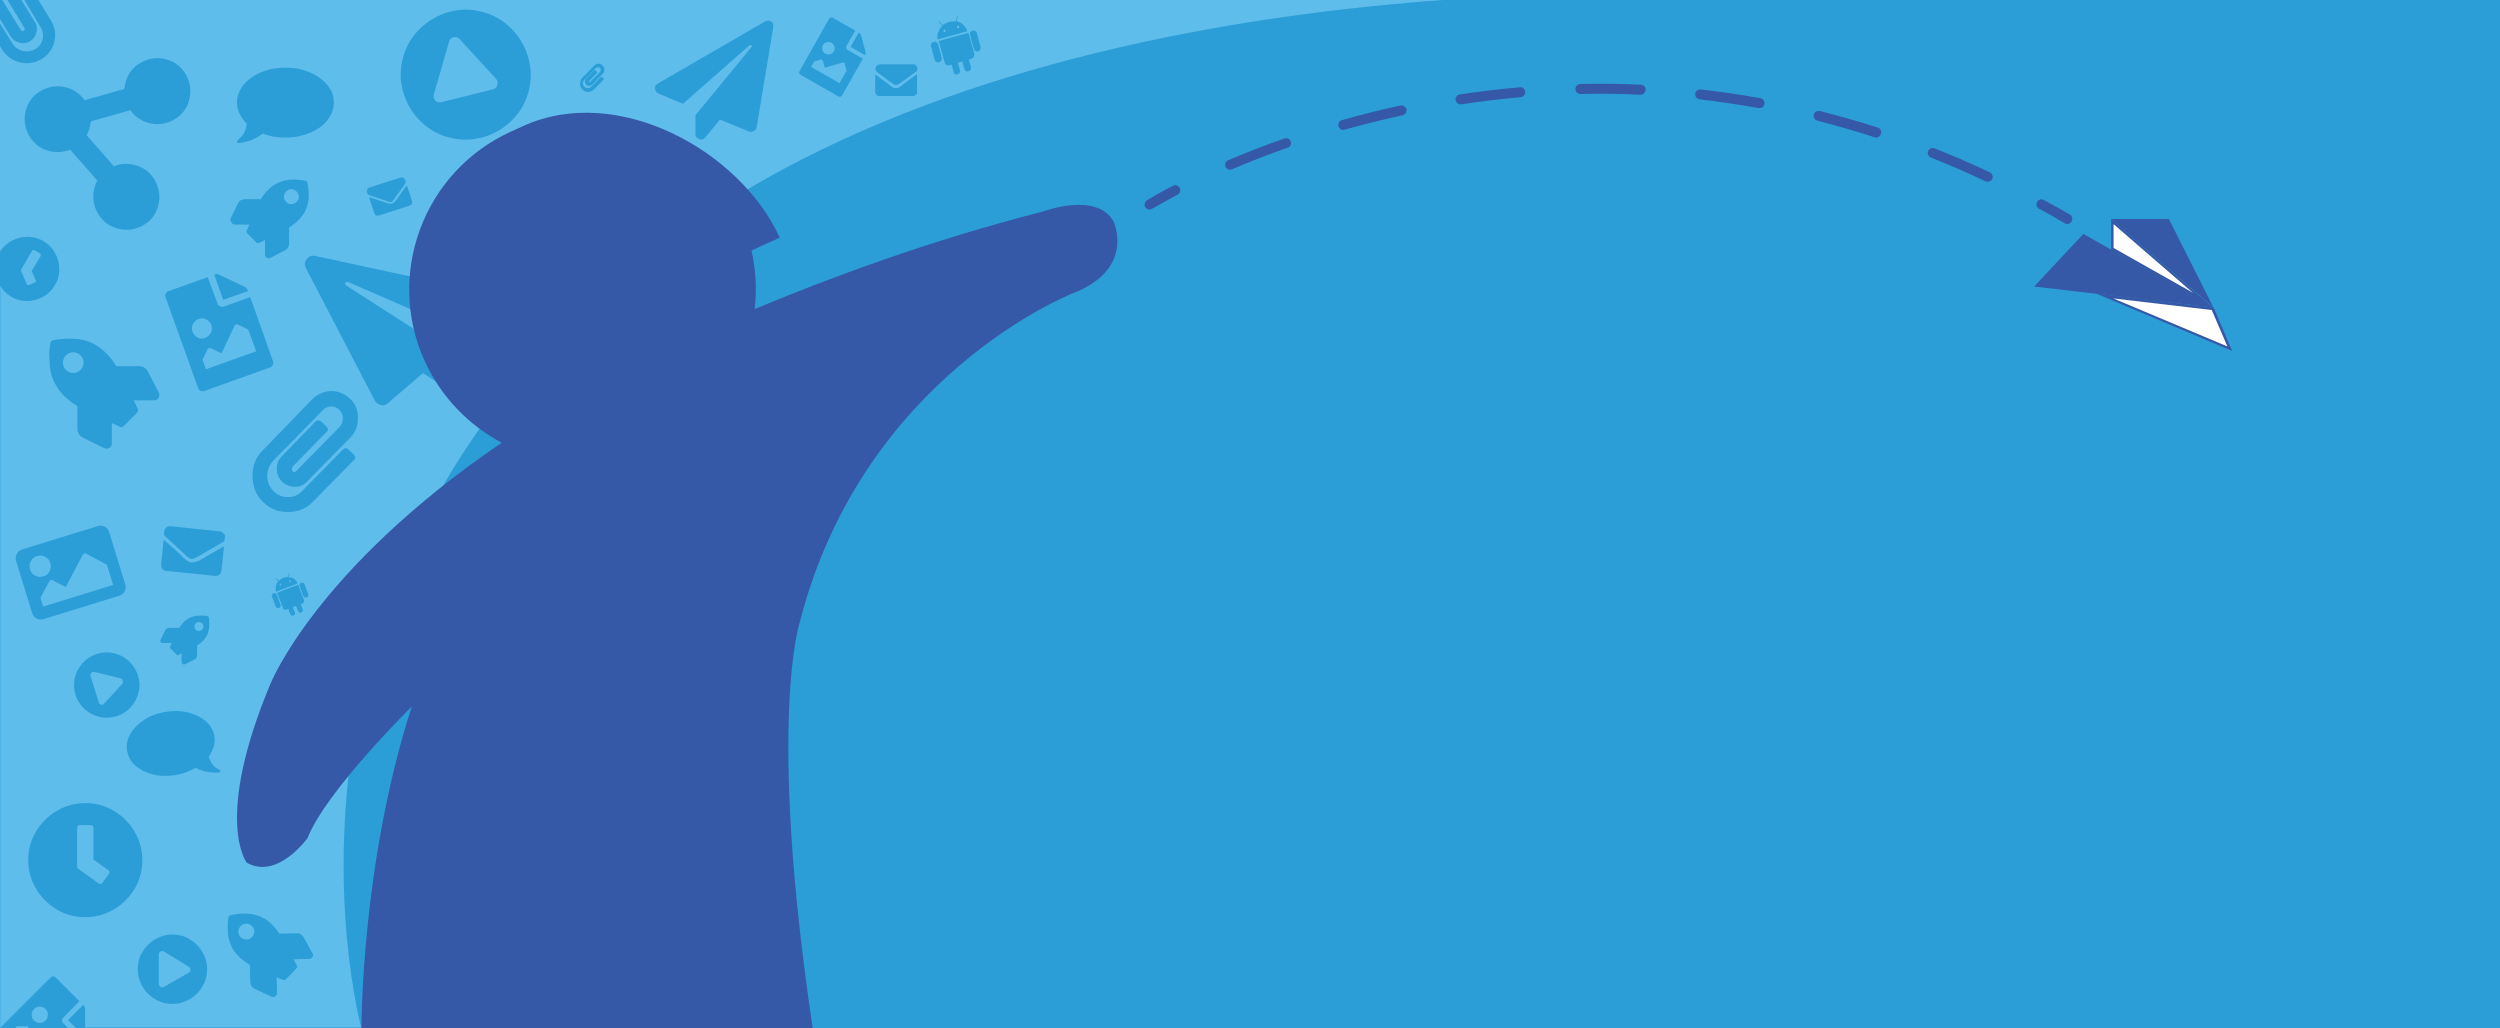 <?xml version="1.0" encoding="utf-8"?>
<!-- Generator: Adobe Illustrator 22.1.0, SVG Export Plug-In . SVG Version: 6.00 Build 0)  -->
<svg version="1.1" id="Layer_1" xmlns="http://www.w3.org/2000/svg" xmlns:xlink="http://www.w3.org/1999/xlink" x="0px" y="0px"
	 viewBox="0 0 1744.2 717.2" style="enable-background:new 0 0 1744.2 717.2;" xml:space="preserve">
<style type="text/css">
	.st0{fill:#2B9ED8;}
	.st1{fill:#5FBDEB;}
	.st2{fill:#3558A7;}
	.st3{fill:#FFFFFF;}
</style>
<rect class="st0" width="1744.2" height="717.2"/>
<g>
	<path class="st1" d="M51.2,260.2c2.1,0,3.6-0.7,5-2.1c1.4-1.4,2.1-3.1,2.1-5.2s-0.7-3.6-2.1-5c-1.4-1.4-3.1-2.1-5.2-2.1
		s-3.6,0.7-5,2.1c-1.4,1.4-2.1,3.1-2.1,5.2c0,2.1,0.7,3.6,2.1,5C47.4,259.6,49.1,260.2,51.2,260.2z"/>
	<path class="st1" d="M84.3,473.3l-18.5-4.5c-0.9-0.2-1.6,0-2.1,0.7s-0.7,1.4-0.5,2.2l5.7,18.3c0.2,0.9,0.9,1.4,1.6,1.6
		c0.9,0.2,1.6,0,2.1-0.7l12.6-13.7c0.5-0.7,0.7-1.4,0.5-2.2C85.5,474.1,85,473.4,84.3,473.3z"/>
	<path class="st1" d="M137.9,235.5c1.7,0.9,3.5,0.9,5.2,0.3c1.7-0.7,3.1-1.9,4-3.6c0.9-1.7,1-3.5,0.3-5.4c-0.7-1.9-1.9-3.1-3.6-4
		c-1.7-0.9-3.5-0.9-5.2-0.3c-1.9,0.7-3.1,1.9-4,3.6c-0.9,1.7-0.9,3.5-0.2,5.4C135,233.3,136.2,234.6,137.9,235.5z"/>
	<path class="st1" d="M34.6,405.2l-6.4,11.9l1.9,6.1l48.8-15.1L74.6,394l-14.7-7.8c-0.3-0.2-0.7-0.2-1.2,0c-0.3,0.2-0.7,0.3-0.9,0.7
		l-11.9,22.7l-9.3-4.8c-0.3-0.2-0.7-0.2-1.2,0C35,404.7,34.8,404.9,34.6,405.2z"/>
	<path class="st1" d="M667.9,19.7c0.2,0.2,0.5,0.2,0.7,0c0.2-0.2,0.3-0.2,0.5-0.3c0.2-0.2,0.2-0.3,0.2-0.7c0-0.3-0.2-0.3-0.3-0.5
		c-0.2-0.2-0.5-0.2-0.7-0.2c-0.2,0-0.3,0.2-0.5,0.5c-0.2,0.3-0.2,0.5-0.2,0.7S667.6,19.6,667.9,19.7z"/>
	<path class="st1" d="M320.6,27.2c-1.2-1.2-2.6-1.6-4.2-1.2s-2.8,1.4-3.1,3.1l-10.6,36.7c-0.5,1.6-0.2,3.1,1,4.3
		c1.2,1.2,2.6,1.6,4.2,1.2l36-9c1.6-0.3,2.8-1.4,3.1-3.1c0.5-1.6,0.2-3.1-1-4.3L320.6,27.2z"/>
	<path class="st1" d="M138.8,440.2c0.9,0,1.7-0.3,2.2-0.9c0.7-0.7,0.9-1.4,0.9-2.2s-0.3-1.7-0.9-2.2c-0.7-0.7-1.4-0.9-2.2-0.9
		c-0.9,0-1.7,0.3-2.2,0.9c-0.7,0.7-0.9,1.4-0.9,2.2s0.3,1.7,0.9,2.2C137.2,439.9,137.9,440.2,138.8,440.2z"/>
	<path class="st1" d="M65.2,599.7v-22.1c0-0.5-0.2-1-0.5-1.4c-0.3-0.3-0.9-0.5-1.4-0.5h-7.6c-0.5,0-1,0.2-1.4,0.5
		c-0.3,0.3-0.5,0.9-0.5,1.4v27c0,0.7,0.3,1.2,0.9,1.6l14.2,10.2c0.3,0.3,0.9,0.3,1.4,0.3c0.5-0.2,1-0.3,1.2-0.9l4.5-6.1
		c0.3-0.3,0.5-0.9,0.3-1.4c0-0.5-0.3-1-0.7-1.2L65.2,599.7z"/>
	<path class="st1" d="M30.3,402.1c1.9-0.5,3.5-1.7,4.3-3.6c0.9-1.9,1.2-3.6,0.5-5.7c-0.5-1.9-1.7-3.5-3.6-4.3
		c-1.9-1-3.6-1.2-5.7-0.5c-1.9,0.5-3.5,1.7-4.3,3.6c-1,1.9-1.2,3.6-0.5,5.7c0.5,1.9,1.7,3.5,3.6,4.3
		C26.5,402.5,28.4,402.7,30.3,402.1z"/>
	<path class="st1" d="M202.1,405.9c0.2,0,0.3,0,0.5,0c0.2,0,0.3-0.2,0.3-0.3c0-0.2,0-0.3,0-0.5c0-0.2-0.2-0.3-0.3-0.3
		c-0.2-0.2-0.3-0.2-0.5,0c-0.2,0-0.3,0.2-0.3,0.3s-0.2,0.3,0,0.5C201.9,405.8,201.9,405.9,202.1,405.9z"/>
	<path class="st1" d="M131.7,674.5l-17.3-10.6c-0.9-0.5-1.6-0.5-2.4,0c-0.9,0.5-1.2,1.2-1.2,2.1v20.4c0,0.9,0.3,1.6,1.2,2.1
		c0.9,0.5,1.6,0.5,2.4,0l17.3-9.9c0.9-0.5,1.2-1.2,1.2-2.1C132.7,675.5,132.4,674.8,131.7,674.5z"/>
	<path class="st1" d="M171.7,644.4c-1.6,0-2.8,0.7-3.8,1.7s-1.6,2.4-1.6,4s0.7,2.8,1.7,3.8c1,1,2.4,1.6,4,1.6c1.6,0,2.8-0.7,3.8-1.7
		c1-1,1.6-2.4,1.6-4c0-1.6-0.7-2.8-1.7-3.8S173.2,644.4,171.7,644.4z"/>
	<path class="st1" d="M195.9,407.3c-0.2-0.2-0.3-0.2-0.5,0c-0.2,0.2-0.3,0.2-0.3,0.3c0,0.2,0,0.3,0,0.5c0,0.2,0.2,0.3,0.3,0.3
		s0.3,0,0.5,0s0.3-0.2,0.3-0.3s0-0.3,0-0.5C196.2,407.5,196,407.5,195.9,407.3z"/>
	<path class="st1" d="M589,43.8c-0.3-0.2-0.5-0.2-0.9-0.2l-12.6,3.6l-1.4-4.8c-0.2-0.3-0.3-0.5-0.5-0.7s-0.5-0.2-0.7-0.2l-4.8,1.4
		l-2.2,3.8L585.7,58l5-8.7l-1.4-4.8C589.4,44.1,589.2,44,589,43.8z"/>
	<path class="st1" d="M18.5,716h-6.6l-1.2,1.2h9.2c0-0.3-0.2-0.7-0.3-0.9C19.2,716,18.9,716,18.5,716z"/>
	<path class="st1" d="M15.4,21.5c0.5,0.2,0.9,0.2,1.2-0.2c0.3-0.2,0.5-0.5,0.7-0.9c0.2-0.3,0-0.7-0.3-1L5.2,0H1.6l12.8,20.8
		C14.7,21.1,15.1,21.3,15.4,21.5z"/>
	<path class="st1" d="M203.3,142.4c1.4,0,2.6-0.5,3.6-1.6c1-1,1.6-2.2,1.6-3.6s-0.5-2.6-1.6-3.6c-1-1-2.2-1.6-3.6-1.6
		c-1.4,0-2.6,0.5-3.6,1.6c-1,1-1.6,2.2-1.6,3.6s0.5,2.6,1.6,3.6C200.7,141.9,201.9,142.4,203.3,142.4z"/>
	<path class="st1" d="M31.8,712c1-1,1.6-2.4,1.6-4c0-1.6-0.5-2.9-1.6-4c-1-1-2.4-1.7-4-1.7s-2.9,0.5-4,1.7c-1,1-1.7,2.4-1.7,4
		c0,1.6,0.5,2.8,1.6,4c1,1,2.4,1.6,4,1.7C29.4,713.6,30.6,713.1,31.8,712z"/>
	<path class="st1" d="M15.7,35.5c3.1,0.7,6.1,0.3,8.8-1.2c2.8-1.6,4.5-4,5.2-6.9c0.7-2.9,0.3-5.9-1.4-8.5L17,0h-2.1l9.3,15.1
		c1.6,2.2,1.9,4.8,1.2,7.6c-0.7,2.8-2.2,4.7-4.5,6.1c-2.4,1.4-4.8,1.7-7.4,1c-2.6-0.7-4.7-2.2-6.1-4.5L0,13.3v3.1l8.5,13.7
		C10.2,32.9,12.6,34.6,15.7,35.5z"/>
	<path class="st1" d="M26.8,0l8.8,14.4c1.9,3.1,2.9,6.4,2.9,9.9s-0.9,6.9-2.6,9.9c-1.7,3.1-4.2,5.5-7.3,7.3
		c-2.9,1.7-6.4,2.6-9.9,2.6c-3.6,0-6.9-0.9-10-2.6s-5.5-4.2-7.4-7.1L0,32.2v143.3c2.1-3.1,4.7-5.7,8-7.4c3.5-1.9,7.3-2.9,11.2-2.9
		s7.8,1,11.2,3.1c3.5,2.1,6.2,4.8,8.1,8.3s2.9,7.3,2.9,11.2c0,4-1,7.8-3.1,11.2c-2.1,3.5-4.8,6.2-8.3,8.1c-3.5,1.9-7.3,2.9-11.2,2.9
		s-7.8-1-11.2-3.1c-3.1-1.9-5.5-4.3-7.4-7.3v517.5l0,0l35-35c0.5-0.5,1.2-0.9,1.9-0.9c0.7,0,1.4,0.3,1.9,0.9l16.4,16.4L44.1,710
		c-0.5,0.5-0.9,1.2-0.9,1.9s0.3,1.4,0.9,1.9l3.3,3.3h5.4l-5.4-5.4L58,701.1l0.5,0.5c0.5,0.5,0.9,1.2,0.9,1.9v13.3h192.6
		c0,0-104.2-383.6,294.7-598.9c145-77.7,320.1-107.8,461.3-118H26.8z M256.3,132c0.3-0.7,0.9-1,1.6-1.2l21.5-6.9
		c0.7-0.2,1.4-0.2,2.1,0.2c0.7,0.3,1,0.9,1.2,1.6l0.3,1c0.2,0.3,0,0.9-0.2,1.2l-0.2,0.3c-1,1.7-3.3,4.7-6.7,9.3l-0.3,0.5
		c-0.5,0.7-0.9,1.4-1.2,1.7c-0.5,0.7-1,1-1.4,1.2c-0.5,0.2-1,0.2-1.9-0.2c-0.5,0-1-0.3-1.9-0.7l-0.7-0.2c-5.2-1.7-8.8-2.9-10.7-3.6
		l-0.5-0.2c-0.3-0.2-0.7-0.3-0.9-0.9l-0.3-1C255.9,133.2,255.9,132.5,256.3,132z M283.4,129.8c0-0.2,0.2-0.2,0.3-0.2
		s0.2,0.2,0.3,0.2l3.5,10.6c0.2,0.7,0.2,1.4-0.2,1.9c-0.3,0.7-0.9,1-1.6,1.2l-21.5,6.9c-0.7,0.2-1.4,0.2-1.9-0.2
		c-0.7-0.3-1-0.9-1.2-1.6l-3.5-10.6c0-0.2,0-0.2,0.2-0.3c0.2-0.2,0.2-0.2,0.3,0c1.4,0.5,4.7,1.6,9.9,3.3l0.7,0.3
		c1,0.3,1.9,0.5,2.4,0.7c1,0.2,1.7,0.2,2.4,0c0.7-0.2,1.4-0.7,2.1-1.4c0.3-0.5,0.9-1,1.6-1.9l0.3-0.5
		C280.5,133.9,282.4,131.2,283.4,129.8z M167.2,79.4c-1.2-2.4-1.9-5.2-1.9-7.8c0-4.5,1.6-8.5,4.5-12.3c3.1-3.6,7.1-6.7,12.3-8.8
		c5.2-2.2,10.7-3.3,17-3.3s11.8,1,17,3.3c5.2,2.2,9.3,5.2,12.3,8.8c3.1,3.6,4.5,7.8,4.5,12.3c0,4.5-1.6,8.5-4.5,12.3
		c-2.9,3.8-7.1,6.7-12.3,8.8C210.8,95,205,96,199,96c-5.5,0-10.7-0.9-15.7-2.8c-4.8,3.8-10.4,5.9-16.6,6.6c-0.3,0-0.7,0-0.9-0.2
		s-0.5-0.3-0.5-0.7s0.2-0.7,0.7-1.2l0.9-0.9c1.4-1.2,2.4-2.4,3.1-3.5c1-1.7,1.7-4.2,2.2-6.9C170.1,84.3,168.4,81.8,167.2,79.4z
		 M160.9,152.4l5.2-10.6c0.3-0.9,1-1.6,1.9-2.1c0.9-0.5,1.7-0.7,2.8-0.7h11.1c2.8-4.3,5.7-7.6,9-9.7c4-2.6,8.5-4,13.5-4
		c1.9,0,3.3,0,4.2,0.2c1.6,0,3.1,0.3,4.7,0.7c0.7,0.2,1.2,0.5,1.2,1.2c0.3,1.6,0.5,3.1,0.7,4.7c0,1,0.2,2.4,0.2,4.2
		c0,5.2-1.4,9.5-4,13.5c-2.2,3.3-5.4,6.2-9.7,9v11.1c0,1-0.2,1.9-0.7,2.8c-0.5,0.9-1.2,1.4-2.1,1.9l-10.4,5.4
		c-0.9,0.3-1.7,0.3-2.4-0.2c-0.9-0.5-1.2-1.2-1.2-2.1v-10.2c-1.7,0.9-3.1,1.4-4,1.9c-0.3,0.2-0.7,0.2-1,0.2c-0.3,0-0.7-0.2-0.9-0.3
		l-6.7-6.7c-0.2-0.2-0.3-0.5-0.3-0.9c0-0.3,0-0.7,0.2-1c0.5-1.2,1.2-2.4,1.9-4h-10.2c-0.9,0-1.6-0.3-2.1-1.2
		C160.6,154.2,160.6,153.3,160.9,152.4z M150.2,191.4c0.9-0.3,1.7-0.3,2.6,0.2l18.2,8.7c0.9,0.3,1.4,1,1.7,1.9l0.3,0.9l-17.3,6.1
		l-6.2-17.5L150.2,191.4z M151.8,211.8c0.3,0.9,0.9,1.6,1.7,1.9c0.9,0.3,1.7,0.5,2.6,0.2l18.5-6.6l15.9,44.8
		c0.3,0.9,0.3,1.7-0.2,2.6c-0.3,0.9-1,1.4-1.9,1.7l-45.9,16.4c-0.9,0.3-1.7,0.3-2.6-0.2c-0.9-0.3-1.4-1-1.7-1.9l-22.7-63.3
		c-0.3-0.9-0.3-1.7,0.2-2.6c0.3-0.9,1-1.4,1.9-1.7l27.3-9.7L151.8,211.8z M33.7,105.2c-6.1-1.7-10.7-5.5-13.7-11.1
		c-2.9-5.5-3.6-11.4-1.9-17.5S23.7,65.9,29.2,63c5.5-2.9,11.4-3.6,17.5-1.9c5.2,1.6,9.3,4.5,12.3,8.8l27.7-7.8c0.2-1.6,0.5-3.3,1-5
		c1.7-6.1,5.5-10.7,11.1-13.7c5.5-2.9,11.4-3.6,17.5-1.9c6.1,1.7,10.7,5.5,13.7,11.1c2.9,5.5,3.6,11.4,1.9,17.5
		c-1.7,6.1-5.5,10.7-11.1,13.7c-5.5,2.9-11.4,3.6-17.5,1.9c-5.2-1.6-9.3-4.5-12.3-8.8l-27.7,7.8c-0.3,3.5-1.2,6.6-2.8,9.7l19,21.6
		c4.8-2.1,10-2.2,15.2-0.7c6.1,1.7,10.7,5.5,13.7,11.1c2.9,5.5,3.6,11.4,1.9,17.5c-1.7,6.1-5.5,10.7-11.1,13.7
		c-5.5,2.9-11.4,3.5-17.6,1.7c-6.1-1.7-10.7-5.5-13.7-11.1s-3.6-11.4-1.9-17.5c0.5-1.7,1-3.3,1.9-4.7l-19-21.6
		C44,106.4,38.9,106.6,33.7,105.2z M124.4,457c-0.2,0.2-0.3,0.2-0.7,0c-0.2,0-0.5-0.2-0.5-0.3l-4.3-4.3c-0.2-0.2-0.2-0.3-0.3-0.5
		c0-0.2,0-0.5,0-0.7c0.3-0.7,0.7-1.6,1.2-2.6h-6.4c-0.5,0-1-0.2-1.4-0.7c-0.3-0.5-0.3-1,0-1.6l3.3-6.6c0.3-0.5,0.7-1,1.2-1.2
		c0.5-0.3,1-0.5,1.7-0.5h6.9c1.7-2.8,3.6-4.8,5.7-6.1c2.4-1.7,5.4-2.4,8.5-2.4c1.2,0,2.1,0,2.6,0c1,0,1.9,0.2,2.9,0.3
		c0.5,0.2,0.7,0.3,0.9,0.9c0.2,1,0.3,1.9,0.3,2.9c0,0.7,0,1.6,0,2.6c0,3.3-0.9,6.1-2.4,8.5c-1.4,2.1-3.5,4-6.1,5.7v6.9
		c0,0.7-0.2,1.2-0.5,1.7c-0.3,0.5-0.7,0.9-1.4,1.2l-6.6,3.3c-0.5,0.2-1,0.2-1.6-0.2c-0.5-0.3-0.7-0.7-0.7-1.4v-6.4
		C126,456.3,125.1,456.8,124.4,457z M34.4,245.7c0.2-2.2,0.3-4.3,0.9-6.6c0.2-1,0.9-1.6,1.7-1.7c2.2-0.5,4.3-0.9,6.6-0.9
		c1.4-0.2,3.3-0.2,5.9-0.2c7.3,0,13.5,1.7,19,5.5c4.7,3.1,8.8,7.6,12.8,13.7h15.6c1.4,0,2.8,0.3,3.8,1c1.2,0.7,2.1,1.7,2.6,2.9
		l7.6,14.7c0.5,1.2,0.3,2.4-0.3,3.5c-0.7,1.2-1.7,1.7-2.9,1.7H93.3c1,2.4,2.1,4.3,2.8,5.7c0.2,0.3,0.2,0.9,0.2,1.4
		c-0.2,0.5-0.3,1-0.5,1.2l-9.5,9.7c-0.3,0.3-0.7,0.5-1.2,0.7s-1,0-1.4-0.2c-1.6-0.9-3.5-1.7-5.7-2.6v14.4c0,1.4-0.5,2.2-1.7,2.9
		c-1.2,0.7-2.2,0.7-3.5,0.2l-14.9-7.3c-1.2-0.5-2.1-1.4-2.9-2.6c-0.7-1.2-1-2.4-1-3.8v-15.6c-6.1-3.8-10.7-8.1-13.7-12.6
		c-3.8-5.5-5.7-11.8-5.7-19C34.3,249,34.3,247.1,34.4,245.7z M96.7,482.9c-0.9,4-2.8,7.4-5.4,10.4c-2.6,2.9-6.1,5.2-10,6.4
		c-4,1.2-7.8,1.4-11.8,0.5c-4-0.9-7.4-2.8-10.4-5.4c-2.9-2.6-5.2-6.1-6.4-10s-1.4-7.8-0.5-11.8s2.8-7.4,5.4-10.4
		c2.8-2.9,6.1-5.2,10-6.4c4-1.2,7.8-1.4,11.8-0.5c4,0.9,7.4,2.8,10.4,5.4c2.9,2.8,5.2,6.1,6.4,10C97.4,475.2,97.8,479.1,96.7,482.9z
		 M11.8,386.4c0.9-1.6,2.1-2.6,3.8-3.1L68.3,367c1.7-0.5,3.3-0.3,4.8,0.5c1.6,0.9,2.6,2.1,3.1,3.8l11.2,36.5
		c0.5,1.7,0.3,3.3-0.5,4.8s-2.1,2.6-3.8,3.1l-52.8,16.3c-1.7,0.5-3.3,0.3-4.8-0.5c-1.6-0.9-2.6-2.1-3.1-3.8l-11.2-36.5
		C10.7,389.5,10.9,387.9,11.8,386.4z M79.4,634.5c-6.1,3.6-12.8,5.4-19.9,5.4s-13.8-1.7-19.9-5.4c-6.1-3.6-10.9-8.5-14.5-14.5
		c-3.6-6.1-5.4-12.8-5.4-19.9s1.7-13.8,5.4-19.9c3.6-6.1,8.5-10.9,14.5-14.5c6.1-3.6,12.8-5.4,19.9-5.4s13.8,1.7,19.9,5.4
		c6.1,3.6,10.9,8.5,14.5,14.5c3.6,6.1,5.4,12.8,5.4,19.9S97.6,613.9,94,620C90.3,626,85.5,630.9,79.4,634.5z M141.2,688.3
		c-2.2,3.8-5.2,6.7-8.8,8.8c-3.6,2.1-7.8,3.3-12.1,3.3c-4.3,0-8.5-1-12.1-3.3c-3.8-2.2-6.7-5.2-8.8-8.8c-2.2-3.8-3.3-7.8-3.3-12.1
		c0-4.3,1-8.5,3.3-12.1c2.2-3.6,5.2-6.7,8.8-8.8c3.8-2.2,7.8-3.3,12.1-3.3c4.3,0,8.5,1,12.1,3.3c3.6,2.2,6.7,5.2,8.8,8.8
		c2.2,3.8,3.3,7.8,3.3,12.1C144.5,680.5,143.4,684.7,141.2,688.3z M153.3,538.7c-0.2,0.2-0.5,0.3-0.7,0.3
		c-5.9,0.3-11.1-0.7-16.1-3.3c-4.2,2.4-8.8,4.2-13.7,5c-5.5,0.9-10.7,0.9-15.7-0.3c-5-1.2-9.2-3.3-12.5-6.1
		c-3.3-2.8-5.2-6.4-5.9-10.4c-0.7-4,0-8,2.2-11.8c2.2-3.8,5.4-7.1,9.7-9.9c4.3-2.8,9.2-4.7,14.7-5.5c5.5-0.9,10.7-0.9,15.7,0.3
		c5,1.2,9.2,3.3,12.5,6.1c3.3,2.9,5.4,6.4,6.1,10.4c0.3,2.4,0.3,4.8-0.5,7.4c-0.7,2.4-1.9,4.8-3.5,7.1c0.9,2.4,1.9,4.5,3.1,5.9
		c0.7,0.9,1.7,1.7,3.3,2.6l1,0.5c0.5,0.3,0.9,0.7,0.9,1C153.7,538.1,153.5,538.5,153.3,538.7z M154.5,398.3c-0.2,1-0.5,1.9-1.4,2.6
		c-0.9,0.7-1.9,1-2.9,0.9l-34.3-3.5c-1-0.2-1.9-0.5-2.6-1.4c-0.7-0.9-1-1.9-0.9-2.9l1.7-16.8c0-0.2,0.2-0.3,0.3-0.3s0.3,0,0.5,0.2
		c1.7,1.6,5.5,5,11.8,10.6l0.7,0.9c1.2,1,2.2,1.9,2.9,2.4c1.2,0.9,2.4,1.4,3.5,1.4c1,0,2.4-0.2,3.8-0.7c0.9-0.3,1.9-1,3.3-1.7
		l0.9-0.5c6.9-4,11.4-6.6,13.7-8c0.2-0.2,0.3-0.2,0.5,0c0.2,0.2,0.2,0.3,0.2,0.5L154.5,398.3z M156.9,374.8l-0.2,1.6
		c0,0.7-0.3,1.2-0.9,1.6l-0.5,0.3c-2.6,1.6-7.6,4.5-15.1,8.8l-0.9,0.5c-1.2,0.7-2.1,1.2-2.8,1.6c-1,0.5-2.1,0.9-2.8,0.7
		c-0.7,0-1.6-0.5-2.6-1.2c-0.5-0.3-1.4-1-2.4-2.1l-0.7-0.7c-6.2-5.7-10.4-9.5-12.6-11.6l-0.5-0.5c-0.5-0.5-0.7-1-0.5-1.6l0.2-1.6
		c0.2-1,0.5-1.9,1.4-2.6c0.9-0.7,1.9-1,2.9-0.9l34.3,3.6c1,0.2,1.9,0.5,2.6,1.4C156.8,372.7,157.1,373.6,156.9,374.8z M218,667.6
		c-0.5,0.9-1.2,1.4-2.2,1.4l-10.9,0.3c0.9,1.9,1.6,3.3,2.2,4.3c0.2,0.3,0.2,0.7,0.2,1c0,0.3-0.2,0.7-0.5,1l-7.3,7.6
		c-0.2,0.2-0.5,0.3-1,0.5c-0.3,0.2-0.9,0-1,0c-1.2-0.5-2.8-1.2-4.5-1.9l0.3,10.9c0,1-0.3,1.7-1.2,2.4c-0.9,0.5-1.7,0.7-2.8,0.2
		l-11.6-5.4c-0.9-0.5-1.7-1-2.2-1.9c-0.5-0.9-0.9-1.9-0.9-2.9l-0.3-11.9c-4.8-2.9-8.3-6.1-10.7-9.3c-2.9-4.2-4.5-9-4.7-14.5
		c0-2.1,0-3.5,0-4.5c0-1.7,0.2-3.5,0.5-5c0.2-0.7,0.5-1.2,1.4-1.4c1.7-0.3,3.3-0.7,5-0.9c1-0.2,2.6-0.2,4.5-0.2
		c5.5-0.2,10.4,1.2,14.7,3.8c3.6,2.2,6.9,5.7,10,10.2l11.9-0.3c1,0,2.1,0.2,2.9,0.7c0.9,0.5,1.6,1.2,2.1,2.2l6.1,11.1
		C218.7,665.8,218.5,666.7,218,667.6z M205.4,404c1,0.9,1.9,1.7,2.2,3.1l-14.9,5.7c-0.5-1.2-0.5-2.4-0.3-3.8
		c0.3-1.4,0.9-2.4,1.9-3.5l-1.9-1.7c-0.2-0.2-0.2-0.2,0-0.3c0.2-0.2,0.2-0.2,0.3,0l2.1,1.6c0.9-0.9,1.9-1.6,2.9-1.9
		c1.2-0.5,2.2-0.7,3.5-0.5l0.3-2.6c0-0.2,0-0.2,0.2-0.2s0.2,0.2,0.2,0.3l-0.3,2.6C203,402.8,204.4,403.2,205.4,404z M212,418.4
		c0.2,0.5,0.2,1,0,1.6c-0.2,0.5-0.5,0.9-1,1l-1.2,0.5l1.4,3.6c0.3,0.7,0.2,1.4-0.3,1.7c-0.5,0.3-1,0.7-1.6,0.7c-0.7,0-1-0.5-1.4-1.2
		l-1.4-3.6l-2.2,0.9l1.4,3.6c0.3,0.7,0.2,1.2-0.2,1.7c-0.3,0.5-1,0.7-1.6,0.7s-1-0.3-1.4-1.2l-1.4-3.6l-1.2,0.5
		c-0.5,0.2-1,0.2-1.4,0c-0.5-0.2-0.9-0.5-1-1l-4.2-10.7l14.7-5.7L212,418.4z M209,407.5c0.2-0.5,0.5-0.7,1-0.9c0.5-0.2,1-0.2,1.4,0
		c0.5,0.2,0.9,0.5,1,0.9l2.6,6.9c0.2,0.5,0.2,0.9,0,1.4c-0.2,0.5-0.5,0.7-1,0.9c-0.5,0.2-0.9,0.2-1.4,0c-0.5-0.2-0.9-0.5-1-1
		l-2.6-6.9C208.9,408.4,208.9,407.8,209,407.5z M193.1,414.9l2.6,6.9c0.2,0.5,0.2,0.9,0,1.4c-0.2,0.5-0.5,0.7-1,0.9
		c-0.5,0.2-1,0.2-1.4,0c-0.5-0.2-0.9-0.5-1-1l-2.6-6.9c-0.2-0.5-0.2-0.9,0.2-1.4c0.2-0.5,0.5-0.7,1-0.9c0.5-0.2,0.9-0.2,1.4,0
		C192.6,414.2,192.9,414.4,193.1,414.9z M249.2,296.8c-0.9,3.3-2.4,6.1-4.8,8.5L214.2,336c-2.4,2.6-5.4,3.8-8.8,3.6
		c-3.5,0-6.4-1.4-8.8-3.8s-3.5-5.4-3.5-8.8c0-3.5,1.2-6.4,3.6-8.8l23.5-24.2c0.5-0.5,1.2-0.7,1.9-0.7c0.7,0,1.4,0.2,1.9,0.7l3.8,3.6
		c0.5,0.5,0.9,1.2,0.9,1.9c0,0.7-0.3,1.4-0.9,1.9l-23.7,24.2c-0.3,0.5-0.5,1-0.5,1.6c0,0.5,0.2,1,0.5,1.6c0.3,0.3,0.9,0.5,1.4,0.5
		c0.5,0,0.9-0.2,1.2-0.7l30.1-30.6c1.7-1.7,2.4-3.8,2.4-6.1s-0.9-4.3-2.4-5.9c-1.6-1.6-3.5-2.4-5.7-2.4s-4.2,0.9-5.7,2.4l-34.6,35.3
		c-2.8,2.9-4.3,6.6-4.3,10.6c0,4.2,1.4,7.6,4.2,10.6c2.8,2.9,6.2,4.3,10.2,4.3c4,0,7.3-1.4,10-4.3l28.4-28.9
		c0.5-0.5,1.2-0.9,1.9-0.9c0.7,0,1.4,0.3,1.9,0.9l3.8,3.6c0.5,0.5,0.9,1.2,0.9,1.9c0,0.7-0.3,1.4-0.9,1.9l-28.4,28.9
		c-3.1,3.3-6.9,5.5-11.2,6.6c-4.3,1-8.7,1-13,0c-4.3-1.2-8-3.5-11.2-6.7c-3.1-3.1-5.2-6.9-6.2-11.4s-1-8.8,0-13.2
		c1.2-4.3,3.3-8.1,6.6-11.2l34.4-35.5c2.4-2.4,5.2-4,8.5-5c3.3-0.9,6.4-0.9,9.7,0c3.1,0.9,6.1,2.6,8.5,5s4,5.2,4.8,8.5
		C249.9,290.4,249.9,293.6,249.2,296.8z M347.6,215.4l-20.9,17.8l-83.9-36.5c-0.7-0.2-1.4,0-1.7,0.7c-0.5,0.7-0.3,1.4,0.3,1.7
		l76.5,49.1l5.9,18.2c0.5,1.9,0.5,3.5-0.3,4.8c-0.9,1.4-2.1,2.2-3.6,2.8c-1.6,0.5-3.1,0.3-4.7-0.7l-20.1-13l-24.6,21.1
		c-1.2,1.2-2.8,1.7-4.7,1.2c-1.9-0.5-3.3-1.4-4.2-2.9l-48.3-92.9c-1-2.2-0.9-4.2,0.7-6.1c1.6-1.9,3.5-2.6,5.7-2.2l125.1,27
		c2.4,0.3,4,1.7,4.5,4S349.4,213.9,347.6,215.4z M368.6,64.5c-2.2,7.8-6.2,14.5-12.1,20.1C350.6,90.2,343.8,94,336,96
		s-15.6,1.9-23.5-0.3c-7.8-2.2-14.5-6.2-20.1-12.1s-9.3-12.6-11.4-20.4c-2.1-7.8-1.9-15.6,0.3-23.5c2.2-7.8,6.2-14.5,12.1-20.1
		c5.9-5.5,12.6-9.3,20.4-11.4c7.8-2.1,15.6-1.9,23.5,0.3c7.8,2.2,14.5,6.2,20.1,12.1s9.3,12.6,11.4,20.4S370.8,56.8,368.6,64.5z
		 M421.5,49.8c-0.2,0.7-0.5,1.4-1.2,1.9l-7.1,7.3c-0.5,0.5-1.2,0.9-2.1,0.9c-0.9,0-1.6-0.3-2.1-0.9c-0.5-0.5-0.9-1.2-0.9-2.1
		s0.3-1.6,0.9-2.1l5.5-5.7c0.2-0.2,0.3-0.2,0.5-0.2c0.2,0,0.3,0,0.5,0.2l0.9,0.9c0.2,0.2,0.2,0.3,0.2,0.5s0,0.3-0.2,0.5l-5.5,5.7
		c0,0.2-0.2,0.2-0.2,0.3c0,0.2,0,0.2,0.2,0.3c0.2,0.2,0.2,0.2,0.3,0.2c0.2,0,0.2,0,0.3-0.2l7.1-7.1c0.3-0.3,0.5-0.9,0.5-1.4
		s-0.2-1-0.5-1.4c-0.3-0.3-0.9-0.5-1.4-0.5s-1,0.2-1.4,0.5l-8.1,8.3c-0.7,0.7-1,1.6-1,2.4s0.3,1.7,1,2.4c0.7,0.7,1.4,1,2.4,1
		c0.9,0,1.7-0.3,2.4-1l6.6-6.7c0.2-0.2,0.3-0.2,0.5-0.2s0.3,0,0.5,0.2l0.9,0.9c0.2,0.2,0.2,0.3,0.2,0.5s0,0.3-0.2,0.5l-6.6,6.7
		c-0.7,0.7-1.6,1.2-2.6,1.6c-1,0.3-2.1,0.2-2.9,0c-1-0.3-1.9-0.9-2.6-1.6c-0.7-0.7-1.2-1.6-1.4-2.6c-0.2-1-0.2-2.1,0-3.1
		c0.2-1,0.7-1.9,1.6-2.6l8-8.3c0.5-0.5,1.2-0.9,1.9-1.2c0.7-0.3,1.6-0.2,2.2,0c0.7,0.2,1.4,0.5,1.9,1.2c0.5,0.5,0.9,1.2,1.2,1.9
		C421.7,48.3,421.7,49.1,421.5,49.8z M539.5,19l-11.6,69.7c-0.2,1.2-0.9,2.1-2.1,2.8c-1.2,0.7-2.2,0.7-3.3,0.2l-20.2-8.3l-10.2,12.5
		c-0.7,1-1.7,1.4-2.8,1.4c-1.2,0-2.1-0.3-2.9-1c-0.9-0.7-1.2-1.7-1.2-2.9v-13l39.1-47.6c0.3-0.3,0.3-0.9-0.2-1.2
		c-0.3-0.3-0.9-0.3-1.2,0l-46.4,40.8l-17.1-7.1c-1.6-0.7-2.2-1.7-2.4-3.5c-0.2-1.6,0.5-2.8,2.1-3.6l74.8-43.3
		c1.4-0.7,2.8-0.7,4.2,0.2C539.4,15.9,539.7,17.3,539.5,19z M654.6,22.5c0.5-1.7,1.6-3.3,2.9-4.5l-2.4-2.4c-0.2-0.2-0.2-0.3,0-0.5
		s0.3-0.2,0.3,0l2.4,2.4c1.2-1,2.8-1.7,4.3-2.2c1.6-0.3,3.1-0.5,4.7-0.3l0.9-3.5c0-0.2,0.2-0.2,0.3-0.2s0.3,0.2,0.2,0.3l-0.9,3.3
		c1.9,0.3,3.5,1.2,4.8,2.4s2.2,2.8,2.8,4.5l-20.8,5.7C653.9,26,653.9,24.2,654.6,22.5z M587.6,66.4c-0.3,0.5-0.7,0.9-1.2,1
		c-0.5,0.2-1,0.2-1.6-0.2l-26.1-14.9c-0.5-0.3-0.9-0.7-1-1.2c-0.2-0.5-0.2-1,0.2-1.6l20.4-36.2c0.3-0.5,0.7-0.9,1.2-1
		c0.5-0.2,1-0.2,1.6,0.2l15.6,8.8L590.6,32c-0.3,0.5-0.3,1-0.2,1.6c0.2,0.5,0.5,1,1,1.2l10.6,6.1L587.6,66.4z M603.7,37.9l-0.3,0.5
		l-10-5.7l5.7-10l0.5,0.3c0.5,0.3,0.9,0.7,1,1.2l3.3,12.1C604.1,36.9,604.1,37.4,603.7,37.9z M639.9,64.2c0,0.7-0.3,1.4-0.9,1.9
		c-0.5,0.5-1.2,0.9-1.9,0.9h-23.7c-0.7,0-1.4-0.3-1.9-0.9c-0.5-0.5-0.9-1.2-0.9-1.9V52.6c0-0.2,0-0.2,0.2-0.3c0.2,0,0.2,0,0.3,0
		c1.2,0.9,4.2,3.1,8.8,6.4l0.5,0.5c0.9,0.7,1.6,1.2,2.2,1.6c0.9,0.5,1.7,0.7,2.6,0.7c0.9,0,1.6-0.3,2.6-0.9c0.5-0.3,1.2-0.9,2.2-1.6
		l0.5-0.5c4.5-3.3,7.4-5.4,8.8-6.4c0.2-0.2,0.2-0.2,0.3,0c0.2,0,0.2,0.2,0.2,0.3v11.8H639.9z M639.9,48.8c0,0.5-0.2,0.9-0.5,1
		L639,50c-1.6,1.2-4.8,3.6-9.7,7.1l-0.5,0.3c-0.7,0.7-1.4,1-1.7,1.2c-0.7,0.5-1.4,0.7-1.9,0.7c-0.5,0-1-0.2-1.9-0.7
		c-0.3-0.2-1-0.7-1.7-1.2l-0.5-0.3c-4.7-3.5-7.8-5.7-9.5-7.1l-0.3-0.3c-0.3-0.3-0.5-0.7-0.5-1v-1c0-0.7,0.3-1.4,0.9-1.9
		c0.5-0.5,1.2-0.9,1.9-0.9h23.7c0.7,0,1.4,0.3,1.9,0.9c0.5,0.5,0.9,1.2,0.9,1.9L639.9,48.8L639.9,48.8z M656.8,42.2
		c-0.3,0.5-0.9,0.9-1.6,1.2s-1.4,0.2-1.9-0.2c-0.7-0.3-1-0.9-1.2-1.4l-2.6-9.7c-0.2-0.7,0-1.2,0.3-1.7c0.3-0.5,0.9-1,1.6-1.2
		s1.2-0.2,1.9,0.2c0.5,0.3,1,0.9,1.2,1.4l2.6,9.7C657.2,41,657.2,41.5,656.8,42.2z M679.3,39.8c-0.3,0.7-0.9,1-1.6,1.2l-1.7,0.5
		l1.4,5.2c0.3,1,0,1.7-0.7,2.4c-0.7,0.5-1.4,0.9-2.2,0.7c-0.9-0.2-1.4-0.7-1.7-1.7l-1.4-5.2l-3.1,0.9l1.4,5.2c0.3,0.9,0,1.7-0.5,2.2
		c-0.7,0.5-1.4,0.9-2.2,0.7c-0.9-0.2-1.4-0.7-1.7-1.7l-1.4-5.2l-1.7,0.5c-0.7,0.2-1.4,0.2-1.9-0.2c-0.5-0.3-1-0.9-1.2-1.6l-4.2-15.1
		l20.8-5.7l4.2,15.1C679.7,38.6,679.7,39.3,679.3,39.8z M682.5,35.8c-0.7,0.2-1.2,0.2-1.9-0.2c-0.5-0.3-1-0.9-1.2-1.6l-2.6-9.7
		c-0.2-0.7-0.2-1.2,0.2-1.9c0.3-0.5,0.9-0.9,1.4-1c0.7-0.2,1.4-0.2,1.9,0.2c0.7,0.3,1,0.7,1.2,1.4l2.6,9.7c0.2,0.7,0,1.2-0.3,1.9
		C683.7,35.3,683.1,35.6,682.5,35.8z"/>
	<path class="st1" d="M28.4,177.5c0-0.3-0.2-0.5-0.5-0.7l-3.8-2.2c-0.3-0.2-0.5-0.2-0.9-0.2c-0.3,0-0.5,0.2-0.7,0.5l-7.8,13.2
		c-0.2,0.3-0.2,0.7,0,1l4,9.2c0.2,0.3,0.3,0.5,0.7,0.5c0.3,0.2,0.5,0.2,0.9,0l4-1.7c0.3-0.2,0.5-0.3,0.7-0.5c0.2-0.3,0.2-0.5,0-0.9
		l-2.9-6.6l6.4-10.7C28.4,178.1,28.6,177.7,28.4,177.5z"/>
	<path class="st1" d="M1007.9,0"/>
	<path class="st1" d="M575.9,37.5c1,0.5,2.1,0.7,3.3,0.3c1.2-0.3,2.1-1,2.6-2.1c0.5-1,0.7-2.1,0.3-3.3c-0.3-1.2-1-2.1-2.1-2.6
		c-1-0.5-2.1-0.7-3.3-0.3c-1.2,0.3-2.1,1-2.6,2.1s-0.7,2.1-0.3,3.3C574.3,36.2,575,37,575.9,37.5z"/>
	<path class="st1" d="M658.4,22.3c0.2,0.2,0.5,0.2,0.7,0c0.2,0,0.5-0.2,0.5-0.3c0.2-0.2,0.2-0.3,0.2-0.7s-0.2-0.3-0.3-0.5
		c-0.2-0.2-0.5-0.2-0.7-0.2s-0.3,0.2-0.5,0.5c-0.2,0.2-0.2,0.5,0,0.7S658.2,22.1,658.4,22.3z"/>
	<path class="st1" d="M145.7,242.9c-0.3,0.2-0.7,0.3-0.9,0.7l-3.5,7.4l2.4,6.6l35-12.5l-5.5-15.2l-7.4-3.5c-0.3-0.2-0.9-0.2-1.2,0
		c-0.5,0.2-0.9,0.5-1,0.9l-9,19.2l-7.4-3.5C146.6,242.8,146,242.8,145.7,242.9z"/>
</g>
<g>
	<path class="st2" d="M776.9,154.5c-11.8-21.1-49.3-6.9-49.3-6.9c-79.1,20.1-150.4,46.9-201.1,68c1.6-13.5,0.9-27.2-2.2-40.8l19.7-9
		C516.3,105,430.7,58,365.1,87.9c-0.3,0.2-1.9,0.9-8.8,4c-60.7,27.7-87.6,99.5-59.9,160.2c11.6,25.3,30.8,44.6,53.6,56.8
		c-129.9,88.4-161.4,168.4-161.4,168.4c-39.8,95.2-16.4,124.6-16.4,124.6c21.6,12.1,42.4-17.3,42.4-17.3
		c13-32.9,72.7-91.7,72.7-91.7c-35.5,109.9-35.1,224.4-35.1,224.4H567c-32-214.6-9-283.3-9-283.3
		c44.1-172.2,190.3-229.3,190.3-229.3C792.5,187.7,776.9,154.5,776.9,154.5z"/>
	<path class="st2" d="M365.1,87.9L365.1,87.9L365.1,87.9z"/>
	<path class="st2" d="M365.1,87.9L365.1,87.9L365.1,87.9z"/>
</g>
<polygon class="st2" points="1419.2,199.9 1453.5,163.2 1544.3,214.6 "/>
<polygon class="st2" points="1472.9,152.8 1544.3,214.6 1513.2,152.8 "/>
<g>
	<polygon class="st3" points="1468.6,206.6 1543.8,215.4 1555.8,243.3 	"/>
	<path class="st2" d="M1474.4,208.2l68.7,8.1l10.9,25.4L1474.4,208.2 M1462.7,204.9l94.7,40l-13-30.3L1462.7,204.9L1462.7,204.9z"/>
</g>
<g>
	<polygon class="st3" points="1473.9,173.6 1473.9,154.5 1537.2,209.5 	"/>
	<path class="st2" d="M1474.6,156.4l55.4,47.9l-55.4-31.3V156.4 M1472.9,152.8v21.5l71.3,40.5L1472.9,152.8L1472.9,152.8z"/>
</g>
<g>
	<path class="st2" d="M802,146.2c-1.2,0-2.2-0.5-2.9-1.6c-1-1.6-0.5-3.8,1-4.8c0.3-0.2,6.6-4.2,18.3-10.2c1.7-0.9,3.8-0.2,4.7,1.6
		c0.9,1.7,0.2,3.8-1.6,4.7c-11.6,6.1-17.8,9.9-18,9.9C803.2,146,802.7,146.2,802,146.2z"/>
	<path class="st2" d="M1386.9,126.8c-0.5,0-1-0.2-1.6-0.3c-12.6-5.9-25.4-11.6-38.2-16.6c-1.7-0.7-2.6-2.8-1.9-4.5
		c0.7-1.7,2.8-2.6,4.5-1.9c13,5.2,26,10.7,38.6,16.8c1.7,0.9,2.4,2.9,1.7,4.7C1389.3,126.1,1388.1,126.8,1386.9,126.8z M858.1,118.4
		c-1.4,0-2.6-0.9-3.1-2.1c-0.7-1.7,0-3.8,1.9-4.5c12.8-5.4,26-10.6,39.3-15.2c1.7-0.7,3.8,0.3,4.3,2.1c0.7,1.7-0.3,3.8-2.1,4.3
		c-13.2,4.7-26.3,9.7-38.9,15.1C858.9,118.4,858.6,118.4,858.1,118.4z M1309,96c-0.3,0-0.7,0-1-0.2c-13.2-4.3-26.6-8.1-40-11.6
		c-1.9-0.5-2.9-2.4-2.6-4.2c0.5-1.9,2.4-2.9,4.2-2.6c13.5,3.5,27.2,7.3,40.5,11.6c1.9,0.5,2.8,2.6,2.2,4.3
		C1311.8,95,1310.4,96,1309,96z M937.2,90.7c-1.6,0-2.9-1-3.3-2.6c-0.5-1.9,0.5-3.8,2.4-4.3c13.5-3.8,27.2-7.3,40.8-10.2
		c1.9-0.3,3.6,0.9,4.2,2.6c0.3,1.9-0.9,3.6-2.6,4.2c-13.5,2.9-27.2,6.4-40.5,10C937.9,90.5,937.5,90.7,937.2,90.7z M1227.7,75.4
		c-0.2,0-0.3,0-0.7,0c-13.7-2.4-27.5-4.5-41.2-6.1c-1.9-0.2-3.3-1.9-3.1-3.8c0.2-1.9,1.9-3.3,3.8-3.1c13.8,1.6,27.9,3.6,41.7,6.1
		c1.9,0.3,3.1,2.1,2.8,4C1230.8,74.4,1229.4,75.4,1227.7,75.4z M1019,72.8c-1.7,0-3.1-1.2-3.5-2.9c-0.3-1.9,1-3.6,2.9-4
		c13.8-2.1,28-3.8,41.9-5c1.9-0.2,3.6,1.2,3.8,3.1c0.2,1.9-1.2,3.6-3.1,3.8c-13.7,1.2-27.7,2.9-41.4,5
		C1019.4,72.8,1019.2,72.8,1019,72.8z M1144.5,66.1C1144.5,66.1,1144.3,66.1,1144.5,66.1c-14-0.7-28-0.9-41.9-0.5
		c-1.9,0-3.5-1.6-3.5-3.5s1.6-3.5,3.5-3.5c14-0.3,28.2-0.2,42.2,0.5c1.9,0,3.5,1.7,3.3,3.6C1147.7,64.7,1146.4,66.1,1144.5,66.1z"/>
	<path class="st2" d="M1442.3,156.3c-0.5,0-1.2-0.2-1.7-0.5c-5.9-3.5-11.9-6.9-18-10.2c-1.7-0.9-2.2-2.9-1.4-4.7
		c0.9-1.7,2.9-2.2,4.7-1.4c6.1,3.3,12.1,6.7,18.2,10.2c1.7,1,2.2,3.1,1.2,4.7C1444.7,155.6,1443.5,156.3,1442.3,156.3z"/>
</g>
</svg>

